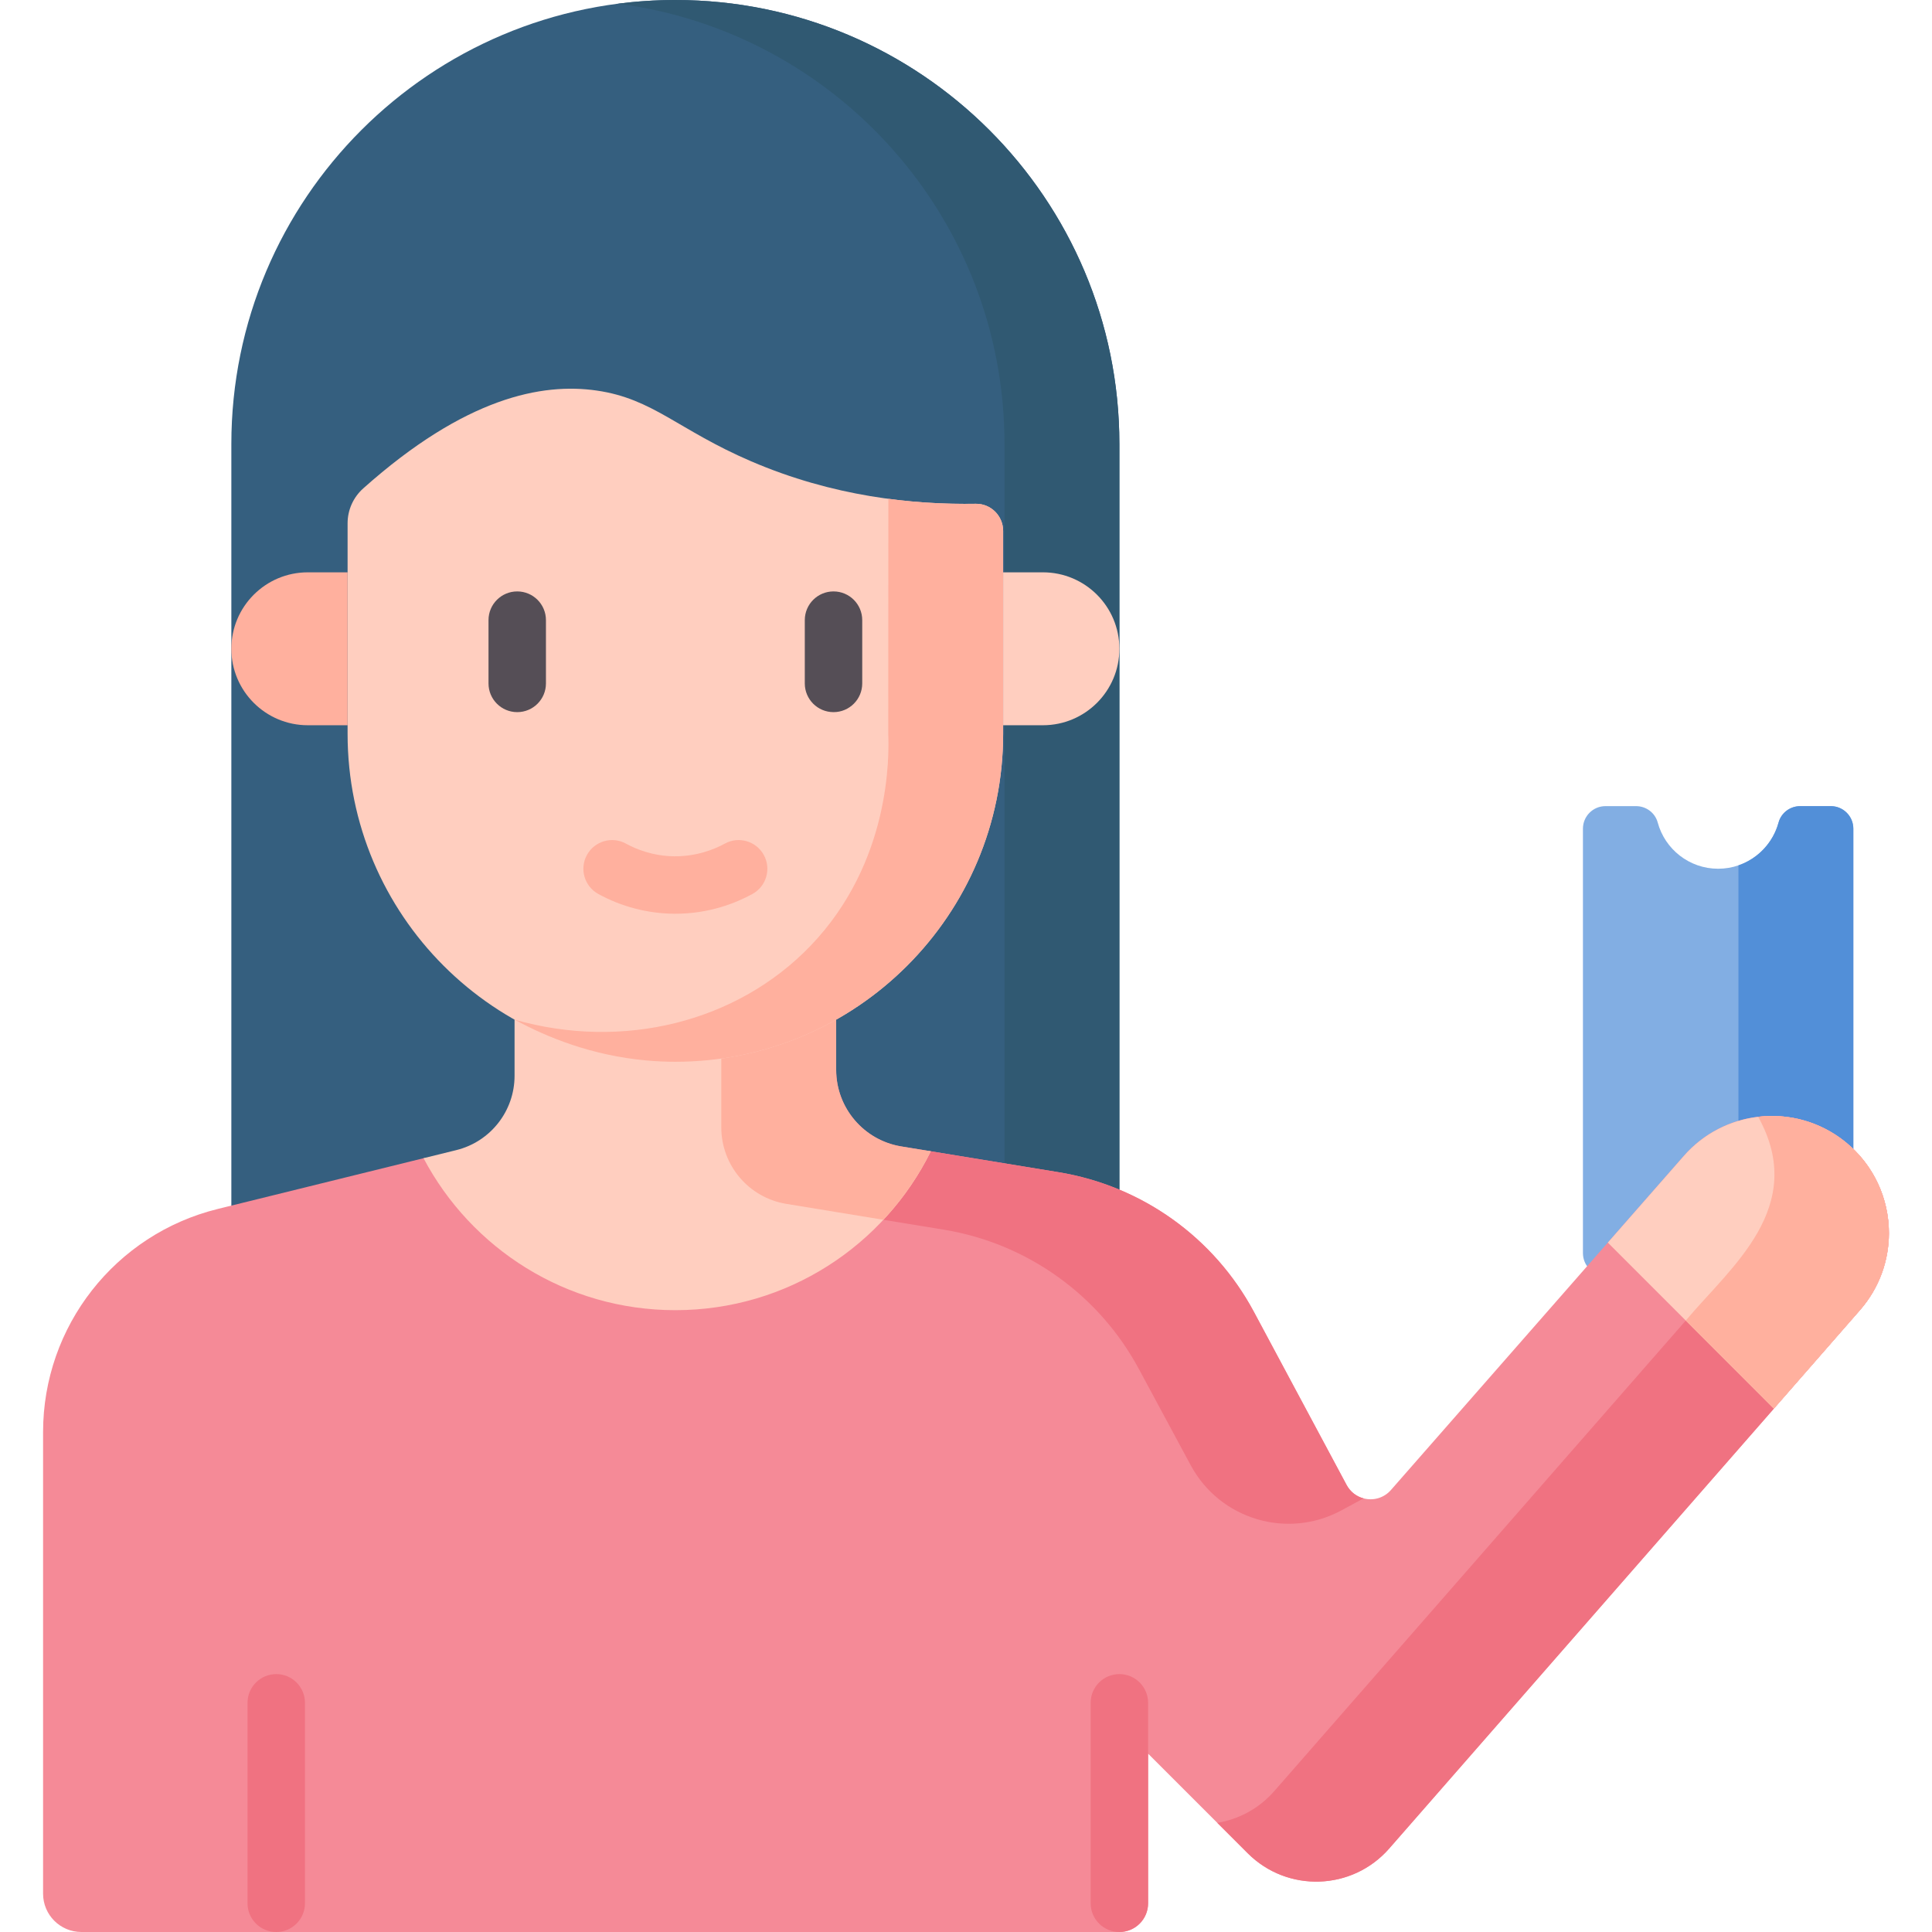 <svg id="Layer_1" enable-background="new 0 0 512 512" height="512" viewBox="0 0 512 512" width="512" xmlns="http://www.w3.org/2000/svg"><g><g><g><path d="m296.649 357.013h-235.339v-239.344c0-64.987 52.682-117.669 117.669-117.669 64.987 0 117.669 52.682 117.669 117.669v239.344z" fill="#355f7f"/><path d="m178.979 0c-5.159 0-10.24.334-15.223.978 57.795 7.466 102.446 56.863 102.446 116.691v239.343h30.446v-239.343c.001-64.987-52.682-117.669-117.669-117.669z" fill="#305972"/><g><path d="m425.468 213.632h8.103c2.67 0 5.044 1.765 5.741 4.343 1.908 7.057 8.354 12.25 16.013 12.25 7.658 0 14.105-5.192 16.013-12.25.697-2.578 3.071-4.343 5.741-4.343h8.103c3.298 0 5.971 2.674 5.971 5.973v112.498c0 3.299-2.673 5.973-5.971 5.973h-8.103c-2.67 0-5.044-1.765-5.741-4.343-1.908-7.057-8.354-12.25-16.013-12.25-7.658 0-14.105 5.192-16.013 12.25-.697 2.578-3.071 4.343-5.741 4.343h-8.103c-3.298 0-5.971-2.674-5.971-5.973v-112.498c0-3.298 2.674-5.973 5.971-5.973z" fill="#82aee3"/><g><path d="m491.152 219.606c0-3.299-2.673-5.973-5.971-5.973h-8.103c-2.67 0-5.044 1.765-5.741 4.343-1.439 5.321-5.459 9.579-10.631 11.353v93.053c5.173 1.775 9.193 6.032 10.631 11.353.697 2.578 3.071 4.343 5.741 4.343h8.103c3.298 0 5.971-2.674 5.971-5.973z" fill="#528fd8"/></g><path d="m500.583 326.787c0 7.236-2.517 14.512-7.672 20.409l-22.824 26.112-101.934 116.568c-9.773 11.183-26.975 11.762-37.479 1.269l-26.417-26.407v39.661c0 4.202-3.4 7.602-7.591 7.602h-275.1c-5.602 0-10.149-4.547-10.149-10.149v-122.353c0-28.01 19.11-52.408 46.308-59.116l54.514-13.445 23.692-2.144c9.063-2.243 15.436-10.372 15.436-19.709l-15-63.196h85.229v61.643c0 10.067 7.287 18.643 17.212 20.277l7.865 1.289 33.886 5.552c22.063 3.623 41.183 17.293 51.738 37.002l24.57 45.882c1.005 1.867 2.659 3.075 4.496 3.552 2.507.66 5.338-.03 7.246-2.213l57.482-65.57 20.165-22.997c10.93-12.462 29.725-14.127 42.675-3.775 7.684 6.151 11.652 15.173 11.652 24.256z" fill="#f58a97"/><g><path d="m488.932 302.532c-6.728-5.379-15.034-7.505-22.995-6.567 2.775 4.781 4.2 10.176 4.2 15.599 0 7.236-2.517 14.512-7.672 20.409l-22.824 26.112-101.934 116.568c-4.082 4.671-9.461 7.485-15.106 8.422l8.073 8.07c10.504 10.494 27.706 9.915 37.479-1.269l101.933-116.568 22.824-26.112c5.156-5.896 7.672-13.173 7.672-20.409.001-9.083-3.967-18.105-11.65-24.255z" fill="#f07281"/></g><g><path d="m361.363 397.087-5.907 3.197c-14.31 7.723-32.171 2.365-39.884-11.945l-13.721-25.463c-10.555-19.709-29.675-33.379-51.738-37.002l-16.015-2.618c2.152-2.304 4.486-5.074 6.779-8.373 2.446-3.491 4.333-6.83 5.795-9.783l33.886 5.552c22.063 3.623 41.183 17.293 51.738 37.002l24.57 45.882c1.006 1.866 2.661 3.074 4.497 3.551z" fill="#f07281"/></g><path d="m120.927 304.791-8.689 2.143c12.656 23.944 37.781 40.276 66.741 40.276 29.698 0 55.378-17.166 67.697-42.113l-22.866-1.29c-9.928-1.628-17.215-20.275-17.215-20.275l15-61.647h-85.231v62.578.621c0 9.338-6.371 17.471-15.437 19.707z" fill="#ffcebf"/><path d="m246.675 305.099-7.867-1.289c-9.82-1.616-17.213-10.18-17.213-20.272v-.006-61.641l-30.445 15.223v61.643c0 10.067 7.287 18.643 17.212 20.277l25.739 4.217c5.025-5.378 9.281-11.483 12.574-18.152z" fill="#ffb09e"/><g><path d="m73.21 512c-4.204 0-7.611-3.408-7.611-7.612v-53.123c0-4.204 3.408-7.611 7.611-7.611s7.611 3.408 7.611 7.611v53.123c.001 4.204-3.407 7.612-7.611 7.612z" fill="#f07281"/></g><g><path d="m296.648 512c-4.204 0-7.612-3.408-7.612-7.612v-53.123c0-4.204 3.408-7.611 7.612-7.611s7.611 3.408 7.611 7.611v53.123c0 4.204-3.408 7.612-7.611 7.612z" fill="#f07281"/></g><path d="m92.116 138.657v55.83c0 47.99 38.89 86.893 86.863 86.893 47.973 0 86.863-38.904 86.863-86.893v-53.791c0-4-3.261-7.252-7.26-7.189-16.831.267-37.81-1.921-59.546-11.268-19.368-8.328-25.909-16.565-40.882-18.735-14.488-2.1-34.82 1.778-61.891 25.925-2.63 2.346-4.147 5.702-4.147 9.228z" fill="#ffcebf"/><path d="m235.396 194.487c.221 5.682.736 33.912-20.554 56.113-19.504 20.34-49.803 27.794-78.475 19.617 8.737 4.762 20.55 9.507 34.906 10.812 2.668.243 5.24.35 7.706.351 47.973 0 86.863-38.904 86.863-86.893v-53.791c0-4.001-3.262-7.252-7.263-7.189-7.069.112-14.871-.209-23.152-1.311z" fill="#ffb09e"/><g><path d="m137.07 188.724c-4.204 0-7.611-3.408-7.611-7.611v-16.77c0-4.204 3.408-7.611 7.611-7.611 4.204 0 7.611 3.408 7.611 7.611v16.77c0 4.203-3.407 7.611-7.611 7.611z" fill="#554e56"/></g><g><path d="m220.889 188.724c-4.204 0-7.611-3.408-7.611-7.611v-16.77c0-4.204 3.408-7.611 7.611-7.611 4.204 0 7.611 3.408 7.611 7.611v16.77c0 4.203-3.408 7.611-7.611 7.611z" fill="#554e56"/></g><g><path d="m178.98 242.151c-.148 0-.296-.001-.444-.002-6.958-.073-13.867-1.884-19.981-5.238-3.685-2.022-5.034-6.649-3.012-10.334 2.021-3.685 6.648-5.035 10.335-3.012 2.736 1.501 7.182 3.304 12.818 3.363 5.861.04 10.53-1.795 13.389-3.363 3.688-2.023 8.312-.672 10.334 3.013 2.022 3.686.672 8.313-3.013 10.334-4.383 2.402-11.457 5.239-20.426 5.239z" fill="#ffb09e"/></g><path d="m500.583 326.787c0 7.236-2.517 14.512-7.672 20.409l-22.824 26.112-23.342-23.352-20.652-20.653 20.165-22.997c5.247-5.988 12.32-9.479 19.678-10.341 7.957-.944 16.268 1.187 22.997 6.566 7.682 6.151 11.65 15.173 11.65 24.256z" fill="#ffcebf"/><path d="m492.91 347.196-22.824 26.112-23.342-23.352c11.915-14.188 32.466-30.03 19.191-53.991 7.957-.944 16.268 1.187 22.997 6.566 13.865 11.085 15.558 31.431 3.978 44.665z" fill="#ffb09e"/></g></g></g><path d="m276.386 192.196h-10.544v-40.524h10.544c11.19 0 20.262 9.072 20.262 20.262.001 11.19-9.071 20.262-20.262 20.262z" fill="#ffcebf"/><path d="m81.572 192.196h10.544v-40.524h-10.544c-11.19 0-20.262 9.072-20.262 20.262 0 11.19 9.072 20.262 20.262 20.262z" fill="#ffb09e"/></g></svg>